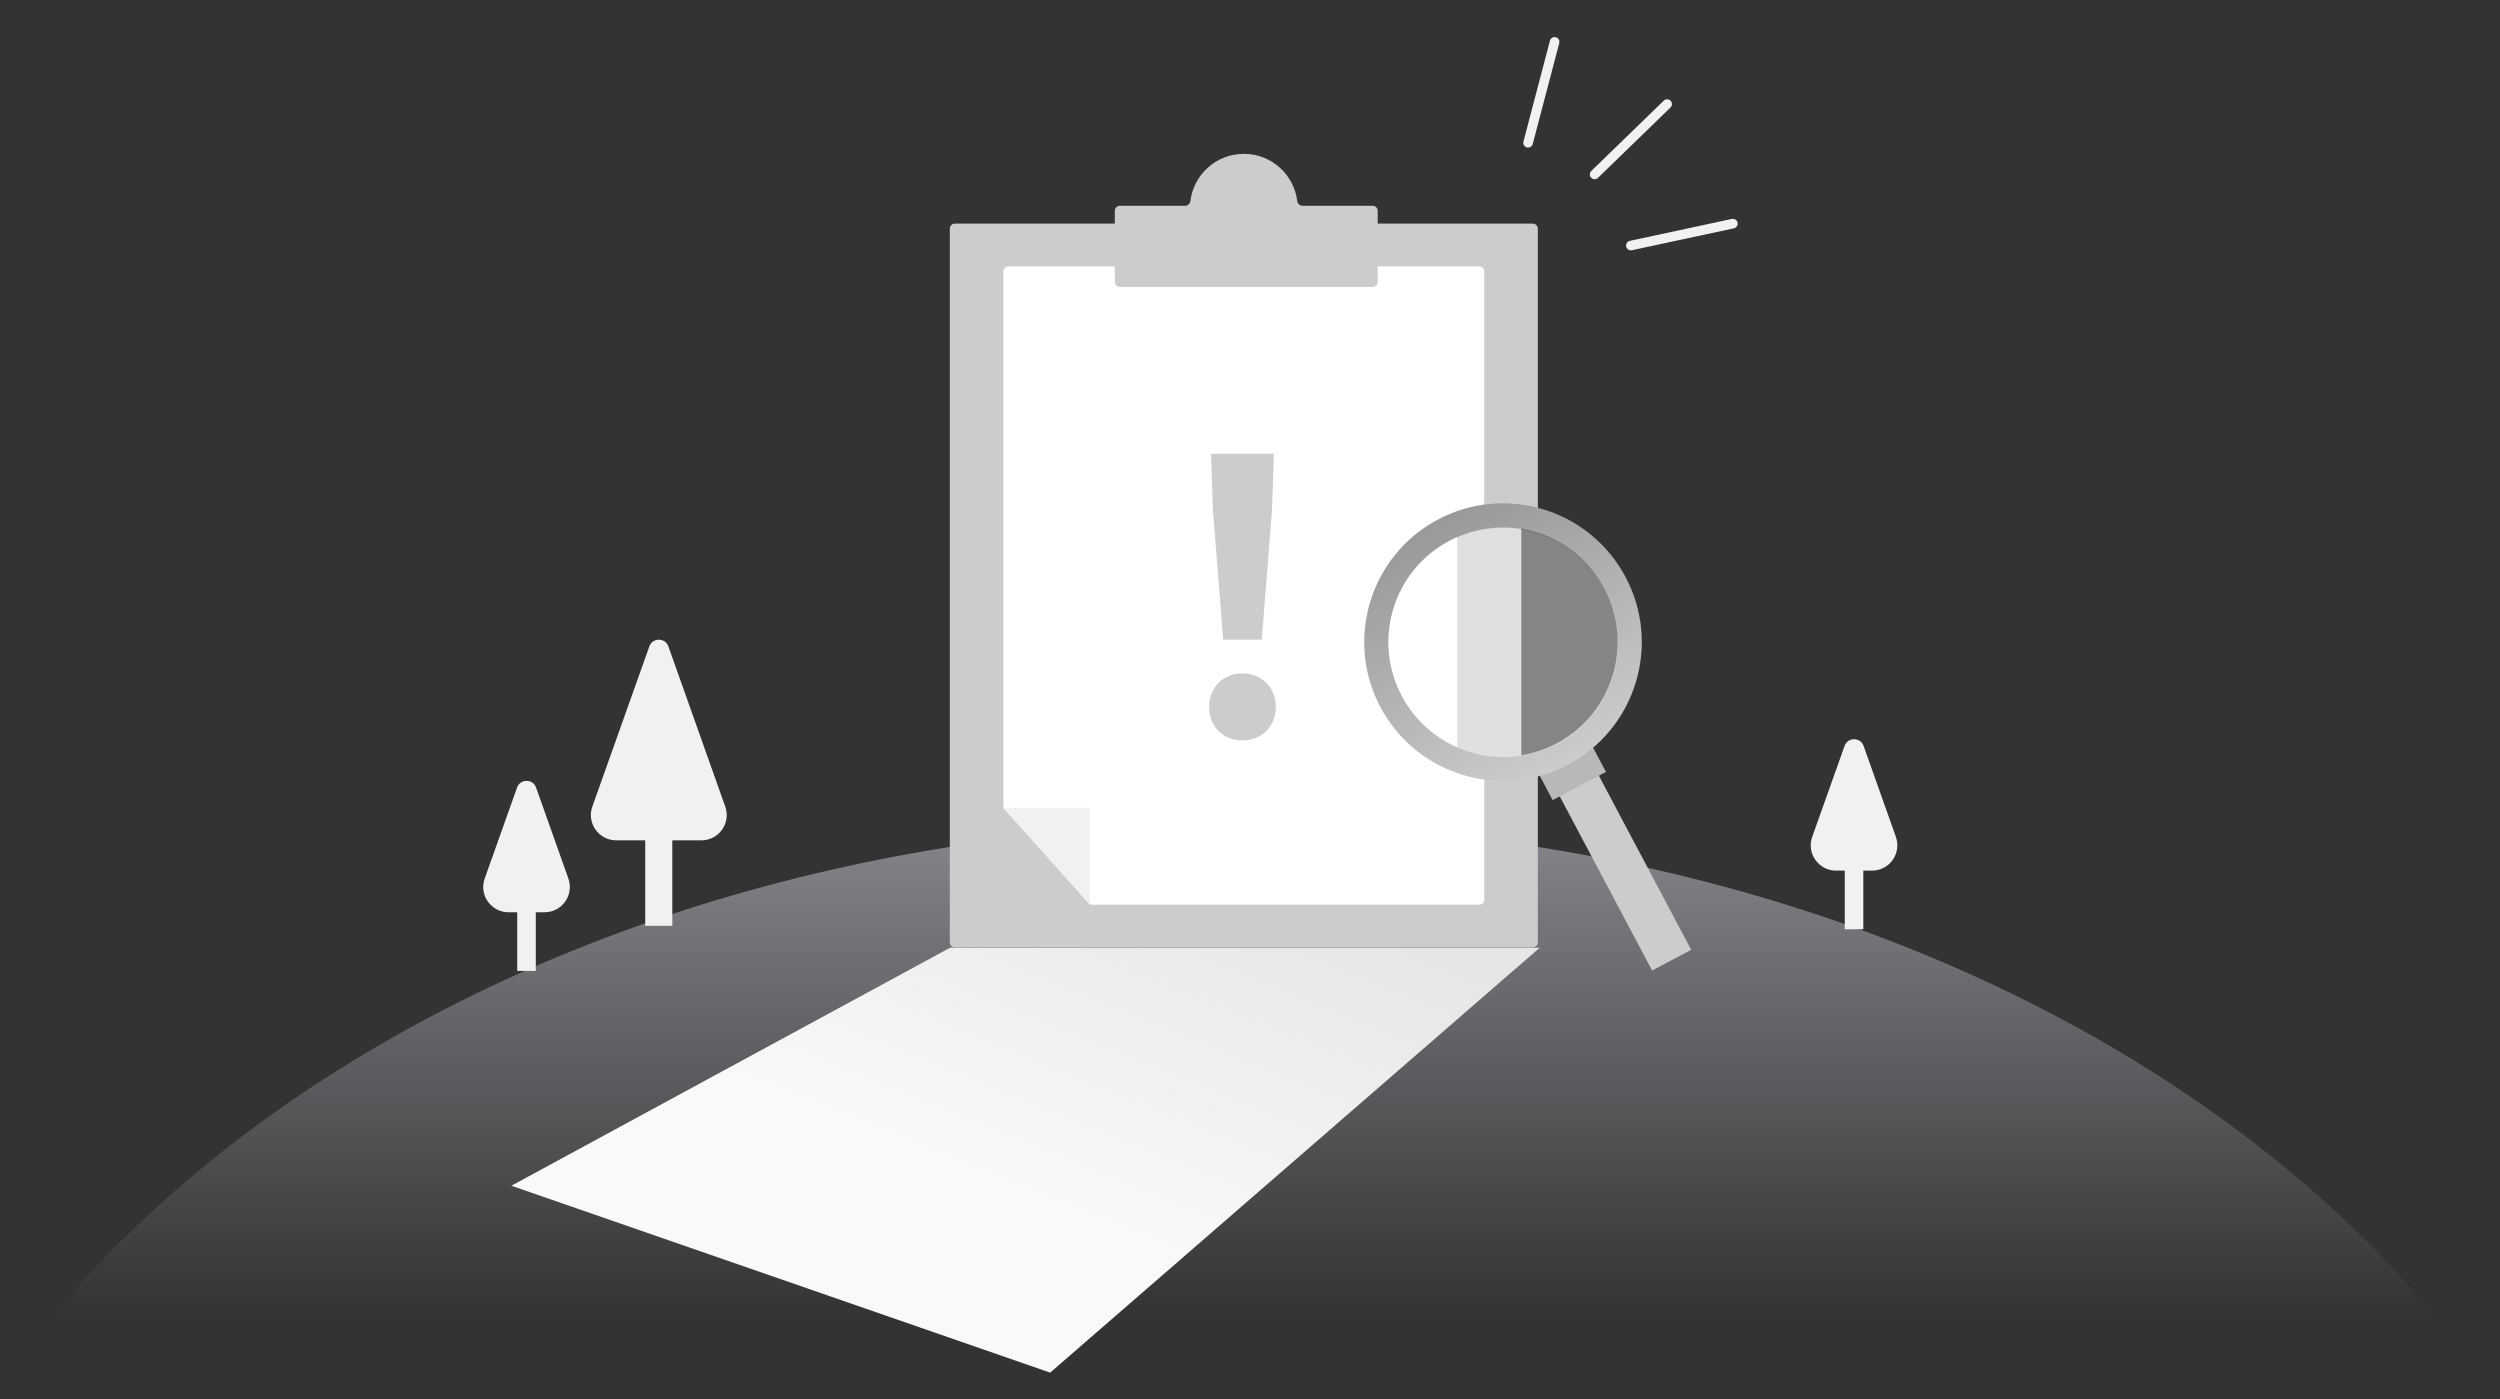 <svg width="268" height="150" viewBox="0 0 268 150" fill="none" xmlns="http://www.w3.org/2000/svg">
<rect x="0" y="0" width="268" height="150" fill="#333333" stroke="none"/>
<mask id="mask0_1118_8745" style="mask-type:alpha" maskUnits="userSpaceOnUse" x="0" y="0" width="268" height="150">
<path d="M267.219 0H0V150H267.219V0Z" fill="#C4C4C4"/>
</mask>
<g mask="url(#mask0_1118_8745)">
<path d="M283.273 199.135C283.273 260.323 216.145 309.926 133.338 309.926C50.531 309.926 -16.597 260.323 -16.597 199.135C-16.597 137.946 50.531 88.343 133.338 88.343C216.145 88.343 283.273 137.946 283.273 199.135Z" fill="url(#paint0_linear_1118_8745)"/>
<path d="M101.819 24.515C101.819 24.216 102.062 23.973 102.361 23.973H164.314C164.613 23.973 164.855 24.216 164.855 24.515V56.034C164.855 56.505 164.257 56.707 163.971 56.332C163.685 55.957 163.087 56.16 163.087 56.631V81.121C163.087 81.555 163.571 81.813 163.931 81.571L164.011 81.517C164.371 81.275 164.855 81.533 164.855 81.966V101.023C164.855 101.322 164.613 101.565 164.314 101.565H102.361C102.062 101.565 101.819 101.322 101.819 101.023V24.515Z" fill="#CCCCCC"/>
<path d="M54.819 127.11L101.849 101.594H165.059L112.578 147.146L54.819 127.11Z" fill="url(#paint1_linear_1118_8745)"/>
<path fill-rule="evenodd" clip-rule="evenodd" d="M166.784 3.991C167.059 4.063 167.223 4.344 167.151 4.619L164.31 15.434C164.237 15.709 163.956 15.874 163.681 15.802C163.406 15.729 163.242 15.448 163.314 15.173L166.156 4.358C166.228 4.083 166.509 3.918 166.784 3.991Z" fill="#F1F1F1"/>
<path fill-rule="evenodd" clip-rule="evenodd" d="M179.085 10.799C179.283 11.003 179.278 11.329 179.074 11.527L171.303 19.065C171.099 19.263 170.773 19.258 170.575 19.054C170.377 18.85 170.382 18.524 170.586 18.327L178.357 10.788C178.561 10.59 178.887 10.595 179.085 10.799Z" fill="#F1F1F1"/>
<path fill-rule="evenodd" clip-rule="evenodd" d="M186.265 23.865C186.325 24.143 186.148 24.417 185.87 24.477L174.939 26.825C174.661 26.885 174.387 26.708 174.327 26.43C174.268 26.152 174.444 25.878 174.722 25.819L185.654 23.47C185.931 23.41 186.205 23.587 186.265 23.865Z" fill="#F1F1F1"/>
<path d="M66.051 90.083H70.632H75.194C77.065 90.083 78.373 88.231 77.747 86.468L71.651 69.296C71.31 68.335 69.952 68.334 69.61 69.295L63.499 86.466C62.872 88.23 64.18 90.083 66.051 90.083Z" fill="#F1F1F1"/>
<path d="M69.171 88.054H72.071V99.246H69.171V88.054Z" fill="#F1F1F1"/>
<path d="M54.512 97.794H56.45H58.377C60.248 97.794 61.556 95.942 60.93 94.179L57.47 84.431C57.129 83.47 55.77 83.47 55.428 84.43L51.96 94.177C51.332 95.941 52.64 97.794 54.512 97.794Z" fill="#F1F1F1"/>
<path d="M55.448 96.401H57.438V104.082H55.448V96.401Z" fill="#F1F1F1"/>
<path d="M196.82 93.329H198.759H200.686C202.557 93.329 203.865 91.478 203.239 89.714L199.779 79.966C199.438 79.005 198.079 79.005 197.737 79.965L194.269 89.712C193.641 91.476 194.949 93.329 196.82 93.329Z" fill="#F1F1F1"/>
<path d="M197.757 91.936H199.747V99.616H197.757V91.936Z" fill="#F1F1F1"/>
<path fill-rule="evenodd" clip-rule="evenodd" d="M108.103 28.555C107.804 28.555 107.561 28.797 107.561 29.096V86.62L116.952 96.984H158.573C158.873 96.984 159.115 96.741 159.115 96.442V82.888C159.115 82.693 159.011 82.514 158.842 82.417L156.489 81.076C156.32 80.98 156.216 80.8 156.216 80.606V56.225C156.216 56.039 156.311 55.866 156.469 55.767L158.862 54.259C159.02 54.16 159.115 53.987 159.115 53.801V29.096C159.115 28.797 158.873 28.555 158.573 28.555H108.103Z" fill="white"/>
<path d="M116.811 86.603H107.561L116.811 96.984V86.603Z" fill="#F1F1F1"/>
<path d="M131.122 68.574H135.263L136.359 54.691L136.562 48.643H129.823L130.026 54.691L131.122 68.574ZM133.193 79.372C135.222 79.372 136.765 77.911 136.765 75.8C136.765 73.648 135.222 72.187 133.193 72.187C131.163 72.187 129.62 73.648 129.62 75.8C129.62 77.911 131.122 79.372 133.193 79.372Z" fill="#CCCCCC"/>
<path d="M170.994 82.39L166.804 84.612L177.105 104.04L181.296 101.818L170.994 82.39Z" fill="#CCCCCC"/>
<path d="M170.544 79.7L164.83 82.73L166.446 85.777L172.16 82.748L170.544 79.7Z" fill="#B8B8B8"/>
<path fill-rule="evenodd" clip-rule="evenodd" d="M168.091 81.977C160.832 85.825 151.828 83.061 147.979 75.802C144.131 68.544 146.895 59.54 154.153 55.691C161.412 51.842 170.416 54.607 174.265 61.865C178.114 69.124 175.349 78.128 168.091 81.977ZM166.879 79.691C160.882 82.871 153.444 80.587 150.265 74.591C147.086 68.594 149.369 61.156 155.365 57.977C161.362 54.798 168.8 57.081 171.979 63.077C175.158 69.074 172.875 76.512 166.879 79.691Z" fill="url(#paint2_linear_1118_8745)"/>
<path opacity="0.4" d="M149.122 71.3C150.456 77.954 156.932 82.267 163.587 80.933C170.241 79.599 174.554 73.122 173.22 66.468C171.885 59.813 165.409 55.5 158.755 56.835C152.1 58.169 147.787 64.645 149.122 71.3Z" fill="white"/>
<path fill-rule="evenodd" clip-rule="evenodd" d="M139.063 21.538C139.099 21.828 139.336 22.06 139.628 22.06H147.149C147.448 22.06 147.69 22.302 147.69 22.602V30.217C147.69 30.516 147.448 30.759 147.149 30.759H120.049C119.749 30.759 119.507 30.516 119.507 30.217V22.602C119.507 22.302 119.749 22.06 120.049 22.06H127.048C127.34 22.06 127.576 21.828 127.613 21.538C127.969 18.694 130.396 16.493 133.338 16.493C136.279 16.493 138.706 18.694 139.063 21.538Z" fill="#CCCCCC"/>
</g>
<defs>
<linearGradient id="paint0_linear_1118_8745" x1="133.377" y1="21.828" x2="133.377" y2="141.247" gradientUnits="userSpaceOnUse">
<stop stop-color="#E9EEFA"/>
<stop offset="1" stop-color="#E9EEFA" stop-opacity="0"/>
</linearGradient>
<linearGradient id="paint1_linear_1118_8745" x1="131.744" y1="93.301" x2="116.521" y2="130.763" gradientUnits="userSpaceOnUse">
<stop stop-color="#E6E6E6"/>
<stop offset="1" stop-color="#F9F9F9"/>
</linearGradient>
<linearGradient id="paint2_linear_1118_8745" x1="154.153" y1="55.691" x2="168.091" y2="81.977" gradientUnits="userSpaceOnUse">
<stop stop-color="#999999"/>
<stop offset="1" stop-color="#CCCCCC"/>
</linearGradient>
</defs>
</svg>
